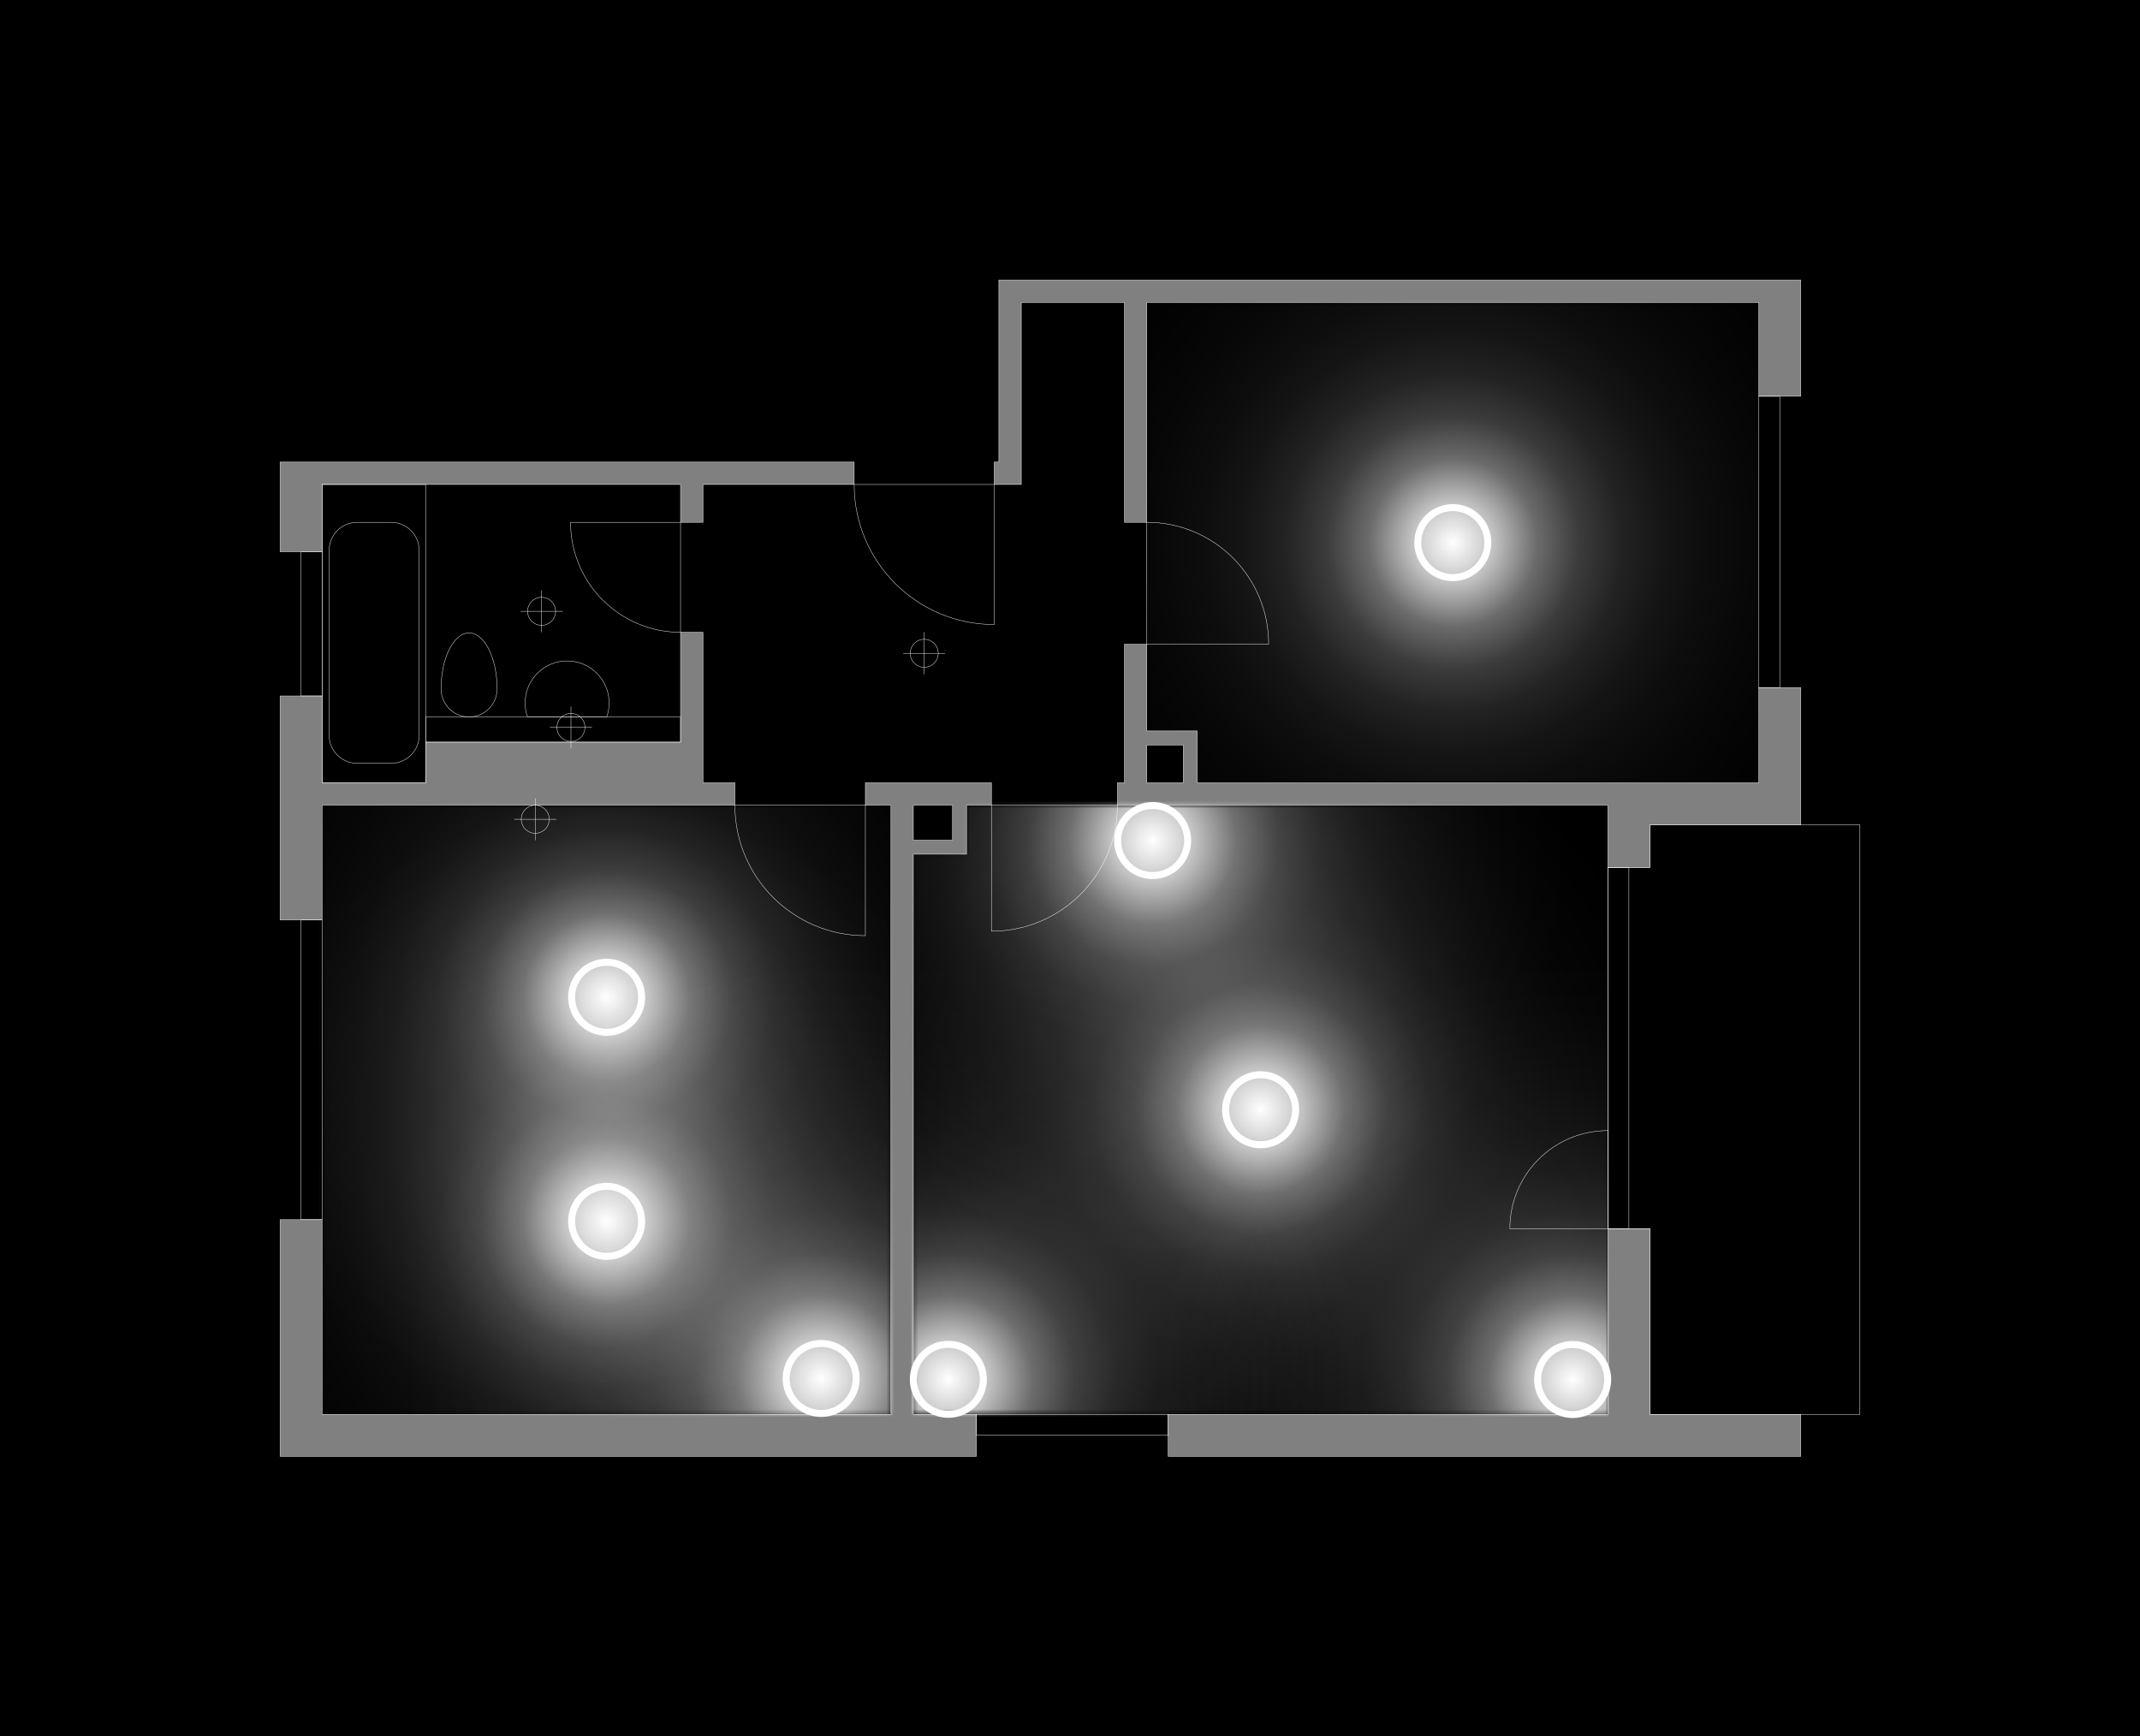 <?xml version="1.0" encoding="UTF-8" standalone="no"?>
<!-- Created with Inkscape (http://www.inkscape.org/) -->
<svg xmlns:dc="http://purl.org/dc/elements/1.1/" xmlns:cc="http://creativecommons.org/ns#" xmlns:rdf="http://www.w3.org/1999/02/22-rdf-syntax-ns#" xmlns:svg="http://www.w3.org/2000/svg" xmlns="http://www.w3.org/2000/svg" xmlns:sodipodi="http://sodipodi.sourceforge.net/DTD/sodipodi-0.dtd" xmlns:inkscape="http://www.inkscape.org/namespaces/inkscape" id="svg2" version="1.1" inkscape:version="0.91 r13725" xml:space="preserve" width="152.825mm" height="124mm" viewBox="0 0 541.506 439.37" sodipodi:docname="map.svg" style="enable-background:new">
  <rect x="0" y="0" width="541.506" height="439.37" fill="#333333" stroke="none"/>
  <defs id="defs6">
    <radialGradient inkscape:collect="always" id="radialGradient_1" cx="318.986" cy="280.808" fx="318.986" fy="280.808" r="106.299" gradientUnits="userSpaceOnUse">
      <stop style="stop-color:#ffffff;stop-opacity:1;" offset="0" id="stop8"/>
      <stop style="stop-color:#ffffff;stop-opacity:0.75;" offset="0.1" id="stop10"/>
      <stop style="stop-color:#ffffff;stop-opacity:0.421;" offset="0.2" id="stop12"/>
      <stop style="stop-color:#ffffff;stop-opacity:0.234;" offset="0.3" id="stop14"/>
      <stop style="stop-color:#ffffff;stop-opacity:0.137;" offset="0.4" id="stop16"/>
      <stop style="stop-color:#ffffff;stop-opacity:0.083;" offset="0.5" id="stop18"/>
      <stop style="stop-color:#ffffff;stop-opacity:0.051;" offset="0.6" id="stop20"/>
      <stop style="stop-color:#ffffff;stop-opacity:0.031;" offset="0.7" id="stop22"/>
      <stop style="stop-color:#ffffff;stop-opacity:0.017;" offset="0.8" id="stop24"/>
      <stop style="stop-color:#ffffff;stop-opacity:0.007;" offset="0.9" id="stop26"/>
      <stop style="stop-color:#ffffff;stop-opacity:0;" offset="1" id="stop28"/>
    </radialGradient>
    <radialGradient inkscape:collect="always" id="radialGradient_2" cx="367.619" cy="137.296" fx="367.619" fy="137.296" r="106.299" gradientUnits="userSpaceOnUse">
      <stop style="stop-color:#ffffff;stop-opacity:1;" offset="0" id="stop31"/>
      <stop style="stop-color:#ffffff;stop-opacity:0.75;" offset="0.1" id="stop33"/>
      <stop style="stop-color:#ffffff;stop-opacity:0.421;" offset="0.2" id="stop35"/>
      <stop style="stop-color:#ffffff;stop-opacity:0.234;" offset="0.3" id="stop37"/>
      <stop style="stop-color:#ffffff;stop-opacity:0.137;" offset="0.4" id="stop39"/>
      <stop style="stop-color:#ffffff;stop-opacity:0.083;" offset="0.5" id="stop41"/>
      <stop style="stop-color:#ffffff;stop-opacity:0.051;" offset="0.6" id="stop43"/>
      <stop style="stop-color:#ffffff;stop-opacity:0.031;" offset="0.7" id="stop45"/>
      <stop style="stop-color:#ffffff;stop-opacity:0.017;" offset="0.8" id="stop47"/>
      <stop style="stop-color:#ffffff;stop-opacity:0.007;" offset="0.9" id="stop49"/>
      <stop style="stop-color:#ffffff;stop-opacity:0;" offset="1" id="stop51"/>
    </radialGradient>
    <radialGradient inkscape:collect="always" id="radialGradient_3" cx="239.969" cy="349.016" fx="239.969" fy="349.016" r="106.299" gradientUnits="userSpaceOnUse">
      <stop style="stop-color:#ffffff;stop-opacity:1;" offset="0" id="stop54"/>
      <stop style="stop-color:#ffffff;stop-opacity:0.75;" offset="0.1" id="stop56"/>
      <stop style="stop-color:#ffffff;stop-opacity:0.421;" offset="0.2" id="stop58"/>
      <stop style="stop-color:#ffffff;stop-opacity:0.234;" offset="0.3" id="stop60"/>
      <stop style="stop-color:#ffffff;stop-opacity:0.137;" offset="0.4" id="stop62"/>
      <stop style="stop-color:#ffffff;stop-opacity:0.083;" offset="0.5" id="stop64"/>
      <stop style="stop-color:#ffffff;stop-opacity:0.051;" offset="0.6" id="stop66"/>
      <stop style="stop-color:#ffffff;stop-opacity:0.031;" offset="0.7" id="stop68"/>
      <stop style="stop-color:#ffffff;stop-opacity:0.017;" offset="0.8" id="stop70"/>
      <stop style="stop-color:#ffffff;stop-opacity:0.007;" offset="0.9" id="stop72"/>
      <stop style="stop-color:#ffffff;stop-opacity:0;" offset="1" id="stop74"/>
    </radialGradient>
    <radialGradient inkscape:collect="always" id="radialGradient_4" cx="397.949" cy="349.065" fx="397.949" fy="349.065" r="106.299" gradientUnits="userSpaceOnUse">
      <stop style="stop-color:#ffffff;stop-opacity:1;" offset="0" id="stop77"/>
      <stop style="stop-color:#ffffff;stop-opacity:0.75;" offset="0.1" id="stop79"/>
      <stop style="stop-color:#ffffff;stop-opacity:0.421;" offset="0.2" id="stop81"/>
      <stop style="stop-color:#ffffff;stop-opacity:0.234;" offset="0.3" id="stop83"/>
      <stop style="stop-color:#ffffff;stop-opacity:0.137;" offset="0.4" id="stop85"/>
      <stop style="stop-color:#ffffff;stop-opacity:0.083;" offset="0.5" id="stop87"/>
      <stop style="stop-color:#ffffff;stop-opacity:0.051;" offset="0.6" id="stop89"/>
      <stop style="stop-color:#ffffff;stop-opacity:0.031;" offset="0.7" id="stop91"/>
      <stop style="stop-color:#ffffff;stop-opacity:0.017;" offset="0.8" id="stop93"/>
      <stop style="stop-color:#ffffff;stop-opacity:0.007;" offset="0.9" id="stop95"/>
      <stop style="stop-color:#ffffff;stop-opacity:0;" offset="1" id="stop97"/>
    </radialGradient>
    <radialGradient inkscape:collect="always" id="radialGradient_7" cx="207.788" cy="348.798" fx="207.788" fy="348.798" r="106.299" gradientUnits="userSpaceOnUse">
      <stop style="stop-color:#ffffff;stop-opacity:1;" offset="0" id="stop100"/>
      <stop style="stop-color:#ffffff;stop-opacity:0.75;" offset="0.1" id="stop102"/>
      <stop style="stop-color:#ffffff;stop-opacity:0.421;" offset="0.2" id="stop104"/>
      <stop style="stop-color:#ffffff;stop-opacity:0.234;" offset="0.3" id="stop106"/>
      <stop style="stop-color:#ffffff;stop-opacity:0.137;" offset="0.4" id="stop108"/>
      <stop style="stop-color:#ffffff;stop-opacity:0.083;" offset="0.5" id="stop110"/>
      <stop style="stop-color:#ffffff;stop-opacity:0.051;" offset="0.6" id="stop112"/>
      <stop style="stop-color:#ffffff;stop-opacity:0.031;" offset="0.7" id="stop114"/>
      <stop style="stop-color:#ffffff;stop-opacity:0.017;" offset="0.8" id="stop116"/>
      <stop style="stop-color:#ffffff;stop-opacity:0.007;" offset="0.9" id="stop118"/>
      <stop style="stop-color:#ffffff;stop-opacity:0;" offset="1" id="stop120"/>
    </radialGradient>
    <radialGradient inkscape:collect="always" id="radialGradient_9" cx="291.664" cy="212.685" fx="291.664" fy="212.685" r="106.299" gradientUnits="userSpaceOnUse">
      <stop style="stop-color:#ffffff;stop-opacity:1;" offset="0" id="stop123"/>
      <stop style="stop-color:#ffffff;stop-opacity:0.75;" offset="0.1" id="stop125"/>
      <stop style="stop-color:#ffffff;stop-opacity:0.421;" offset="0.2" id="stop127"/>
      <stop style="stop-color:#ffffff;stop-opacity:0.234;" offset="0.3" id="stop129"/>
      <stop style="stop-color:#ffffff;stop-opacity:0.137;" offset="0.4" id="stop131"/>
      <stop style="stop-color:#ffffff;stop-opacity:0.083;" offset="0.5" id="stop133"/>
      <stop style="stop-color:#ffffff;stop-opacity:0.051;" offset="0.6" id="stop135"/>
      <stop style="stop-color:#ffffff;stop-opacity:0.031;" offset="0.7" id="stop137"/>
      <stop style="stop-color:#ffffff;stop-opacity:0.017;" offset="0.8" id="stop139"/>
      <stop style="stop-color:#ffffff;stop-opacity:0.007;" offset="0.9" id="stop141"/>
      <stop style="stop-color:#ffffff;stop-opacity:0;" offset="1" id="stop143"/>
    </radialGradient>
    <radialGradient inkscape:collect="always" id="radialGradient_10" cx="153.501" cy="252.352" fx="153.501" fy="252.352" r="106.299" gradientUnits="userSpaceOnUse">
      <stop style="stop-color:#ffffff;stop-opacity:1;" offset="0" id="stop146"/>
      <stop style="stop-color:#ffffff;stop-opacity:0.75;" offset="0.1" id="stop148"/>
      <stop style="stop-color:#ffffff;stop-opacity:0.421;" offset="0.2" id="stop150"/>
      <stop style="stop-color:#ffffff;stop-opacity:0.234;" offset="0.3" id="stop152"/>
      <stop style="stop-color:#ffffff;stop-opacity:0.137;" offset="0.4" id="stop154"/>
      <stop style="stop-color:#ffffff;stop-opacity:0.083;" offset="0.5" id="stop156"/>
      <stop style="stop-color:#ffffff;stop-opacity:0.051;" offset="0.6" id="stop158"/>
      <stop style="stop-color:#ffffff;stop-opacity:0.031;" offset="0.7" id="stop160"/>
      <stop style="stop-color:#ffffff;stop-opacity:0.017;" offset="0.8" id="stop162"/>
      <stop style="stop-color:#ffffff;stop-opacity:0.007;" offset="0.9" id="stop164"/>
      <stop style="stop-color:#ffffff;stop-opacity:0;" offset="1" id="stop166"/>
    </radialGradient>
    <radialGradient inkscape:collect="always" id="radialGradient_11" cx="153.501" cy="309.045" fx="153.501" fy="309.045" r="106.299" gradientUnits="userSpaceOnUse">
      <stop style="stop-color:#ffffff;stop-opacity:1;" offset="0" id="stop169"/>
      <stop style="stop-color:#ffffff;stop-opacity:0.75;" offset="0.1" id="stop171"/>
      <stop style="stop-color:#ffffff;stop-opacity:0.421;" offset="0.2" id="stop173"/>
      <stop style="stop-color:#ffffff;stop-opacity:0.234;" offset="0.3" id="stop175"/>
      <stop style="stop-color:#ffffff;stop-opacity:0.137;" offset="0.4" id="stop177"/>
      <stop style="stop-color:#ffffff;stop-opacity:0.083;" offset="0.5" id="stop179"/>
      <stop style="stop-color:#ffffff;stop-opacity:0.051;" offset="0.6" id="stop181"/>
      <stop style="stop-color:#ffffff;stop-opacity:0.031;" offset="0.7" id="stop183"/>
      <stop style="stop-color:#ffffff;stop-opacity:0.017;" offset="0.8" id="stop185"/>
      <stop style="stop-color:#ffffff;stop-opacity:0.007;" offset="0.9" id="stop187"/>
      <stop style="stop-color:#ffffff;stop-opacity:0;" offset="1" id="stop189"/>
    </radialGradient>
    <mask maskUnits="userSpaceOnUse" id="mask_living">
      <path style="opacity:1;fill:#ffffff;fill-opacity:1" d="m 244.576,203.74 162.284,0 0,154.134 -175.749,-0.217 0,-141.516 13.465,0 z" id="path4383" inkscape:connector-curvature="0"/>
    </mask>
    <mask maskUnits="userSpaceOnUse" id="mask_bed">
      <path style="opacity:1;fill:#ffffff;fill-opacity:1;stroke:none;stroke-width:3.731;stroke-miterlimit:3.864;stroke-dasharray:14.924, 14.924;stroke-dashoffset:0;stroke-opacity:1" d="m 290.197,76.521 154.843,0 0,121.55 -142.086,0 0,-13.115 -12.756,0 z" id="path4549" inkscape:connector-curvature="0"/>
    </mask>
    <mask maskUnits="userSpaceOnUse" id="mask_kitchen">
      <rect style="opacity:1;fill:#ffffff;fill-opacity:1;stroke:none;stroke-width:3.731;stroke-miterlimit:3.864;stroke-dasharray:14.924, 14.924;stroke-dashoffset:0;stroke-opacity:1" id="rect4559" width="143.946" height="154.134" x="81.496" y="203.74"/>
    </mask>
  </defs>
  <sodipodi:namedview pagecolor="#000000" bordercolor="#666666" borderopacity="1" objecttolerance="10" gridtolerance="10" guidetolerance="10" inkscape:pageopacity="1" inkscape:pageshadow="2" inkscape:window-width="2560" inkscape:window-height="1391" id="namedview4" showgrid="false" inkscape:snap-bbox="true" inkscape:bbox-paths="true" inkscape:bbox-nodes="true" inkscape:snap-bbox-edge-midpoints="true" inkscape:snap-bbox-midpoints="true" inkscape:object-paths="true" inkscape:snap-intersection-paths="true" inkscape:object-nodes="true" inkscape:snap-smooth-nodes="true" inkscape:snap-midpoints="true" units="mm" inkscape:document-units="mm" inkscape:snap-nodes="true" inkscape:zoom="3.551623" inkscape:cx="244.88958" inkscape:cy="147.33769" inkscape:window-x="0" inkscape:window-y="1" inkscape:window-maximized="1" inkscape:current-layer="layer1" inkscape:snap-object-midpoints="true" inkscape:snap-center="true" inkscape:snap-page="true" borderlayer="true"/>
  <g id="g10" inkscape:groupmode="layer" inkscape:label="69qm" transform="matrix(1.25,0,0,-1.25,0,439.37)" style="display:inline" sodipodi:insensitive="true">
    <rect style="opacity:1;fill:#000000;fill-opacity:1;stroke:none;stroke-width:1.417;stroke-miterlimit:4;stroke-dasharray:none;stroke-opacity:1" id="rect4259" width="433.205" height="351.496" x="0" y="-351.496" transform="scale(1,-1)"/>
    <path inkscape:connector-curvature="0" id="path16" style="fill:#808080;stroke:#ffffff;stroke-width:0.08;stroke-linecap:butt;stroke-linejoin:miter;stroke-miterlimit:4;stroke-dasharray:none;stroke-opacity:1" d="m 65.197,165.26 -8.504,0 0,45.358 8.504,0 0,-17.579 20.977,0 0,8.225 51.59,0 0,22.237 4.536,0 0,-30.462 6.466,0 0,-4.535 -83.569,0 0,-23.244 z m 0,88.162 0,-13.607 -8.504,0 0,13.607 0,4.535 81.071,0 4.536,0 30.614,0 0,-4.535 -30.614,0 0,-7.654 -0.157,0 -4.222,0 -0.157,0 0,7.654 -72.567,0 z m 299.339,-196.729 -30.544,0 -8.504,0 -89.008,0 0,8.504 89.008,0 0,37.592 8.504,0 0,-37.592 30.544,0 0,-8.504 z m -179.647,124.726 0,7.084 7.937,0 0,-7.084 -7.937,0 z m 12.756,-116.222 -12.756,0 0,0.174 0,8.198 0,105.015 7.937,0 2.835,0 0,2.835 0,7.085 5.032,0 0,4.535 -15.804,0 -4.535,0 -5.173,0 0,-4.535 5.173,0 0,-123.133 0.05,0 0,-0.174 -115.207,0 0,39.401 -8.504,0 0,-39.401 0,-8.504 123.711,0 4.485,0 12.756,0 0,8.504 z m 4.56,192.76 0,36.857 4.535,0 157.796,0 0,-4.535 0,-18.999 -8.504,0 0,18.999 -123.874,0 0,-44.511 -4.535,0 0,44.511 -20.883,0 0,-32.322 0,-4.535 -4.535,0 -0.945,0 0,4.535 0.945,0 z m 29.953,-64.918 0,7.657 7.37,0 0,-7.657 -7.37,0 z m 101.834,-8.504 30.544,0 0,4.143 0,4.361 0,19.28 -8.504,0 0,-19.28 -30.544,0 -83.125,0 0,7.658 0,2.834 -2.835,0 -7.37,0 0,17.575 -4.535,0 0,-28.067 -1.418,0 0,-4.535 99.283,0 0,-3.969 0,-8.612 8.504,0 0,8.612 z"/>
    <path inkscape:connector-curvature="0" id="path20" style="fill:none;stroke:#ffffff;stroke-width:0.08;stroke-linecap:butt;stroke-linejoin:miter;stroke-miterlimit:4;stroke-dasharray:none;stroke-opacity:1" d="m 376.511,184.535 -42.52,0 0,-8.613 -8.506,0 0,-73.134 8.506,0 0,-37.591 42.52,0 0,119.338 z"/>
    <path d="m 197.645,60.945 0,4.252 38.835,0 0,-4.252 -38.835,0 z" style="fill:none;stroke:#ffffff;stroke-width:0.08;stroke-linecap:butt;stroke-linejoin:miter;stroke-miterlimit:4;stroke-dasharray:none;stroke-opacity:1" id="path26" inkscape:connector-curvature="0"/>
    <path inkscape:connector-curvature="0" id="path38" style="fill:none;stroke:#ffffff;stroke-width:0.08;stroke-linecap:butt;stroke-linejoin:miter;stroke-miterlimit:4;stroke-dasharray:none;stroke-opacity:1" d="m 226.205,188.504 -25.512,0 0,-25.512 c 14.089,0 25.512,11.422 25.512,25.512 z"/>
    <path inkscape:connector-curvature="0" id="path42" style="fill:none;stroke:#ffffff;stroke-width:0.081;stroke-linecap:butt;stroke-linejoin:miter;stroke-miterlimit:4;stroke-dasharray:none;stroke-opacity:1" d="m 232.158,245.768 0,-24.662 24.661,0 c 0,13.619 -11.04,24.662 -24.661,24.662 z"/>
    <path inkscape:connector-curvature="0" id="path46" style="fill:none;stroke:#ffffff;stroke-width:0.08;stroke-linecap:butt;stroke-linejoin:miter;stroke-miterlimit:4;stroke-dasharray:none;stroke-opacity:1" d="m 175.181,162.088 0,26.416 -26.415,0 c 0,-14.588 11.826,-26.416 26.415,-26.416 z"/>
    <path inkscape:connector-curvature="0" id="path50" style="fill:none;stroke:#ffffff;stroke-width:0.08;stroke-linecap:butt;stroke-linejoin:miter;stroke-miterlimit:4;stroke-dasharray:none;stroke-opacity:1" d="m 201.26,225.075 0,28.346 -28.346,0 c 0,-15.653 12.691,-28.346 28.346,-28.346 z"/>
    <path inkscape:connector-curvature="0" id="path54" style="fill:none;stroke:#ffffff;stroke-width:0.08;stroke-linecap:butt;stroke-linejoin:miter;stroke-miterlimit:4;stroke-dasharray:none;stroke-opacity:1" d="m 137.764,223.501 0,22.267 -22.266,0 c 0,-12.297 9.968,-22.267 22.266,-22.267 z"/>
    <path d="m 65.197,165.26 0,-60.662 -4.252,0 0,60.662 4.252,0 z" style="fill:none;stroke:#ffffff;stroke-width:0.08;stroke-linecap:butt;stroke-linejoin:miter;stroke-miterlimit:4;stroke-dasharray:none;stroke-opacity:1" id="path56" inkscape:connector-curvature="0"/>
    <path d="m 65.197,239.815 0,-29.197 -4.252,0 0,29.197 4.252,0 z" style="fill:none;stroke:#ffffff;stroke-width:0.08;stroke-linecap:butt;stroke-linejoin:miter;stroke-miterlimit:4;stroke-dasharray:none;stroke-opacity:1" id="path58" inkscape:connector-curvature="0"/>
    <path d="m 360.284,271.279 0,-58.959 -4.252,0 0,58.959 4.252,0 z" style="fill:none;stroke:#ffffff;stroke-width:0.08;stroke-linecap:butt;stroke-linejoin:miter;stroke-miterlimit:4;stroke-dasharray:none;stroke-opacity:1" id="path60" inkscape:connector-curvature="0"/>
    <path d="m 329.737,175.922 0,-73.134 -4.252,0 0,73.134 4.252,0 z" style="fill:none;stroke:#ffffff;stroke-width:0.08;stroke-linecap:butt;stroke-linejoin:miter;stroke-miterlimit:4;stroke-dasharray:none;stroke-opacity:1" id="path62" inkscape:connector-curvature="0"/>
    <path inkscape:connector-curvature="0" id="path66" style="fill:none;stroke:#ffffff;stroke-width:0.08;stroke-linecap:butt;stroke-linejoin:miter;stroke-miterlimit:4;stroke-dasharray:none;stroke-opacity:1" d="m 305.642,102.789 19.843,0 0,19.842 c -10.958,0 -19.843,-8.884 -19.843,-19.842 z"/>
    <path inkscape:connector-curvature="0" id="path70" style="fill:none;stroke:#ffffff;stroke-width:0.08;stroke-linecap:butt;stroke-linejoin:miter;stroke-miterlimit:4;stroke-dasharray:none;stroke-opacity:1" d="m 109.639,230.587 c 1.565,0 2.834,-1.27 2.834,-2.835 0,-1.565 -1.269,-2.834 -2.834,-2.834 -1.566,0 -2.835,1.269 -2.835,2.834 0,1.565 1.269,2.835 2.835,2.835 z"/>
    <path inkscape:connector-curvature="0" id="path74" style="fill:none;stroke:#ffffff;stroke-width:0.08;stroke-linecap:butt;stroke-linejoin:miter;stroke-miterlimit:4;stroke-dasharray:none;stroke-opacity:1" d="m 109.638,223.501 0,8.504"/>
    <path inkscape:connector-curvature="0" id="path78" style="fill:none;stroke:#ffffff;stroke-width:0.08;stroke-linecap:butt;stroke-linejoin:miter;stroke-miterlimit:4;stroke-dasharray:none;stroke-opacity:1" d="m 105.386,227.752 8.504,0"/>
    <path inkscape:connector-curvature="0" id="path82" style="fill:none;stroke:#ffffff;stroke-width:0.08;stroke-linecap:butt;stroke-linejoin:miter;stroke-miterlimit:4;stroke-dasharray:none;stroke-opacity:1" d="m 115.58,207.087 c 1.565,0 2.834,-1.27 2.834,-2.835 0,-1.565 -1.269,-2.834 -2.834,-2.834 -1.566,0 -2.835,1.269 -2.835,2.834 0,1.565 1.269,2.835 2.835,2.835 z"/>
    <path inkscape:connector-curvature="0" id="path86" style="fill:none;stroke:#ffffff;stroke-width:0.08;stroke-linecap:butt;stroke-linejoin:miter;stroke-miterlimit:4;stroke-dasharray:none;stroke-opacity:1" d="m 115.579,200.001 0,8.504"/>
    <path inkscape:connector-curvature="0" id="path90" style="fill:none;stroke:#ffffff;stroke-width:0.08;stroke-linecap:butt;stroke-linejoin:miter;stroke-miterlimit:4;stroke-dasharray:none;stroke-opacity:1" d="m 111.327,204.252 8.504,0"/>
    <path inkscape:connector-curvature="0" id="path94" style="fill:none;stroke:#ffffff;stroke-width:0.08;stroke-linecap:butt;stroke-linejoin:miter;stroke-miterlimit:4;stroke-dasharray:none;stroke-opacity:1" d="m 187.095,222.083 c 1.565,0 2.834,-1.27 2.834,-2.835 0,-1.565 -1.269,-2.834 -2.834,-2.834 -1.566,0 -2.835,1.269 -2.835,2.834 0,1.565 1.269,2.835 2.835,2.835 z"/>
    <path inkscape:connector-curvature="0" id="path98" style="fill:none;stroke:#ffffff;stroke-width:0.08;stroke-linecap:butt;stroke-linejoin:miter;stroke-miterlimit:4;stroke-dasharray:none;stroke-opacity:1" d="m 187.094,214.997 0,8.504"/>
    <path inkscape:connector-curvature="0" id="path102" style="fill:none;stroke:#ffffff;stroke-width:0.08;stroke-linecap:butt;stroke-linejoin:miter;stroke-miterlimit:4;stroke-dasharray:none;stroke-opacity:1" d="m 182.842,219.249 8.504,0"/>
    <path inkscape:connector-curvature="0" id="path154" style="fill:none;stroke:#ffffff;stroke-width:0.08;stroke-linecap:butt;stroke-linejoin:miter;stroke-miterlimit:4;stroke-dasharray:none;stroke-opacity:1" d="m 108.351,188.484 c 1.565,0 2.834,-1.27 2.834,-2.835 0,-1.565 -1.269,-2.834 -2.834,-2.834 -1.566,0 -2.835,1.269 -2.835,2.834 0,1.565 1.269,2.835 2.835,2.835 z"/>
    <path inkscape:connector-curvature="0" id="path158" style="fill:none;stroke:#ffffff;stroke-width:0.08;stroke-linecap:butt;stroke-linejoin:miter;stroke-miterlimit:4;stroke-dasharray:none;stroke-opacity:1" d="m 108.35,181.398 0,8.504"/>
    <path inkscape:connector-curvature="0" id="path162" style="fill:none;stroke:#ffffff;stroke-width:0.08;stroke-linecap:butt;stroke-linejoin:miter;stroke-miterlimit:4;stroke-dasharray:none;stroke-opacity:1" d="m 104.098,185.649 8.504,0"/>
    <path inkscape:connector-curvature="0" id="path166" style="fill:none;stroke:#ffffff;stroke-width:0.08;stroke-linecap:butt;stroke-linejoin:miter;stroke-miterlimit:4;stroke-dasharray:none;stroke-opacity:1" d="m 72.3,196.984 c -3.131,0 -5.669,2.538 -5.669,5.669 l 0,37.438 c 0,3.132 2.538,5.67 5.669,5.67 l 6.883,0 c 3.131,0 5.669,-2.538 5.669,-5.67 l 0,-37.438 c 0,-3.131 -2.538,-5.669 -5.669,-5.669 l -6.883,0 z"/>
    <path inkscape:connector-curvature="0" id="path170" style="fill:none;stroke:#ffffff;stroke-width:0.08;stroke-linecap:butt;stroke-linejoin:miter;stroke-miterlimit:4;stroke-dasharray:none;stroke-opacity:1" d="m 100.626,212.035 c 0,6.262 -2.538,11.338 -5.67,11.338 -3.13,0 -5.668,-5.076 -5.668,-11.338 0,-3.131 2.538,-5.669 5.668,-5.669 3.132,0 5.67,2.538 5.67,5.669 z"/>
    <path inkscape:connector-curvature="0" id="path174" style="fill:none;stroke:#ffffff;stroke-width:0.08;stroke-linecap:butt;stroke-linejoin:miter;stroke-miterlimit:4;stroke-dasharray:none;stroke-opacity:1" d="m 122.814,206.366 c 0.314,0.888 0.494,1.839 0.494,2.834 0,4.697 -3.807,8.504 -8.504,8.504 -4.696,0 -8.504,-3.807 -8.504,-8.504 0,-0.995 0.18,-1.946 0.494,-2.834 l 16.02,0 z"/>
    <path d="m 137.764,206.366 0,-5.102 -51.591,0 0,5.102 51.591,0 z" style="fill:none;stroke:#ffffff;stroke-width:0.08;stroke-linecap:butt;stroke-linejoin:miter;stroke-miterlimit:4;stroke-dasharray:none;stroke-opacity:1" id="path176" inkscape:connector-curvature="0"/>
    <path d="m 65.197,253.421 0,-60.382 20.977,0 0,60.382 -20.977,0 z" style="fill:none;stroke:#ffffff;stroke-width:0.08;stroke-linecap:butt;stroke-linejoin:miter;stroke-miterlimit:4;stroke-dasharray:none;stroke-opacity:1" id="path178" inkscape:connector-curvature="0"/>
  </g>
  <g inkscape:groupmode="layer" id="layer1" inkscape:label="Feedback">
    <circle r="106.299" style="opacity:1;fill:url(#radialGradient_1);fill-opacity:1" id="light_1" cx="318.986" cy="280.808" mask="url(#mask_living)"/>
    <circle cy="137.296" cx="367.619" id="light_2" style="opacity:1;fill:url(#radialGradient_2);fill-opacity:1.0" r="106.299" mask="url(#mask_bed)"/>
    <circle r="106.299" cy="349.016" cx="239.969" id="light_3" style="opacity:1;fill:url(#radialGradient_3);fill-opacity:1.0" mask="url(#mask_living)"/>
    <circle r="106.299" cy="349.065" cx="397.949" id="light_4" style="opacity:1;fill:url(#radialGradient_4);fill-opacity:1.0" mask="url(#mask_living)"/>
    <circle cy="348.798" cx="207.788" id="light_7" style="opacity:1;fill:url(#radialGradient_7);fill-opacity:1.0" r="106.299" mask="url(#mask_kitchen)"/>
    <circle r="106.299" cy="212.685" cx="291.664" id="light_9" style="opacity:1;fill:url(#radialGradient_9);fill-opacity:1.0" mask="url(#mask_living)"/>
    <circle cy="252.352" cx="153.501" id="light_10" style="opacity:1;fill:url(#radialGradient_10);fill-opacity:1.0" r="106.299" mask="url(#mask_kitchen)"/>
    <circle cy="309.045" cx="153.501" id="light_11" style="opacity:1;fill:url(#radialGradient_11);fill-opacity:1.0" r="106.299" mask="url(#mask_kitchen)"/>
    <circle style="opacity:1;stroke:#ffffff;stroke-width:1.772;stroke-miterlimit:4;stroke-dasharray:none;stroke-opacity:1;fill:none" id="ring_1" cx="318.986" cy="280.808" r="8.858"/>
    <circle r="8.858" cy="137.296" cx="367.619" id="ring_2" style="opacity:1;stroke:#ffffff;stroke-width:1.772;stroke-miterlimit:4;stroke-dasharray:none;stroke-opacity:1;fill:none"/>
    <circle r="8.858" cy="349.016" cx="239.969" id="ring_3" style="opacity:1;stroke:#ffffff;stroke-width:1.772;stroke-miterlimit:4;stroke-dasharray:none;stroke-opacity:1;fill:none"/>
    <circle r="8.858" cy="349.065" cx="397.949" id="ring_4" style="opacity:1;stroke:#ffffff;stroke-width:1.772;stroke-miterlimit:4;stroke-dasharray:none;stroke-opacity:1;fill:none"/>
    <circle r="8.858" cy="348.798" cx="207.788" id="ring_7" style="opacity:1;stroke:#ffffff;stroke-width:1.772;stroke-miterlimit:4;stroke-dasharray:none;stroke-opacity:1;fill:none"/>
    <circle r="8.858" cy="212.685" cx="291.664" id="ring_9" style="opacity:1;stroke:#ffffff;stroke-width:1.772;stroke-miterlimit:4;stroke-dasharray:none;stroke-opacity:1;fill:none"/>
    <circle r="8.858" cy="252.352" cx="153.501" id="ring_10" style="opacity:1;stroke:#ffffff;stroke-width:1.772;stroke-miterlimit:4;stroke-dasharray:none;stroke-opacity:1;fill:none"/>
    <circle r="8.858" cy="309.045" cx="153.501" id="ring_11" style="opacity:1;stroke:#ffffff;stroke-width:1.772;stroke-miterlimit:4;stroke-dasharray:none;stroke-opacity:1;fill:none"/>
  </g>
  <g inkscape:groupmode="layer" id="layer4" inkscape:label="Touch" style="display:none;opacity:0.1" transform="translate(0,-92.126)" sodipodi:insensitive="true">
    <circle style="display:inline;fill:#ff0000;fill-opacity:0.373;stroke:none;stroke-width:0.1;stroke-miterlimit:4;stroke-dasharray:none;stroke-opacity:1" id="touch_1" cx="318.986" cy="372.934" r="17.717"/>
    <circle r="17.717" cy="441.191" cx="397.949" id="touch_4" style="display:inline;fill:#ff0000;fill-opacity:0.373;stroke:none;stroke-width:0.1;stroke-miterlimit:4;stroke-dasharray:none;stroke-opacity:1"/>
    <circle r="17.717" cy="304.811" cx="291.664" id="touch_9" style="display:inline;fill:#ff0000;fill-opacity:0.373;stroke:none;stroke-width:0.1;stroke-miterlimit:4;stroke-dasharray:none;stroke-opacity:1"/>
    <circle style="display:inline;fill:#ff0000;fill-opacity:0.373;stroke:none;stroke-width:0.1;stroke-miterlimit:4;stroke-dasharray:none;stroke-opacity:1" id="touch_10" cx="153.501" cy="344.478" r="17.717"/>
    <circle r="17.717" cy="401.171" cx="153.501" id="touch_11" style="display:inline;fill:#ff0000;fill-opacity:0.373;stroke:none;stroke-width:0.1;stroke-miterlimit:4;stroke-dasharray:none;stroke-opacity:1"/>
    <circle style="display:inline;fill:#ff0000;fill-opacity:0.373;stroke:none;stroke-width:0.1;stroke-miterlimit:4;stroke-dasharray:none;stroke-opacity:1" id="touch_2" cx="367.619" cy="229.423" r="17.717"/>
    <circle style="display:inline;fill:#ff0000;fill-opacity:0.373;stroke:none;stroke-width:0.1;stroke-miterlimit:4;stroke-dasharray:none;stroke-opacity:1" id="touch_7" cx="207.788" cy="440.924" r="17.717"/>
    <circle style="display:inline;fill:#ff0000;fill-opacity:0.373;stroke:none;stroke-width:0.1;stroke-miterlimit:4;stroke-dasharray:none;stroke-opacity:1" id="touch_3" cx="239.969" cy="441.142" r="17.717"/>
  </g>
</svg>
